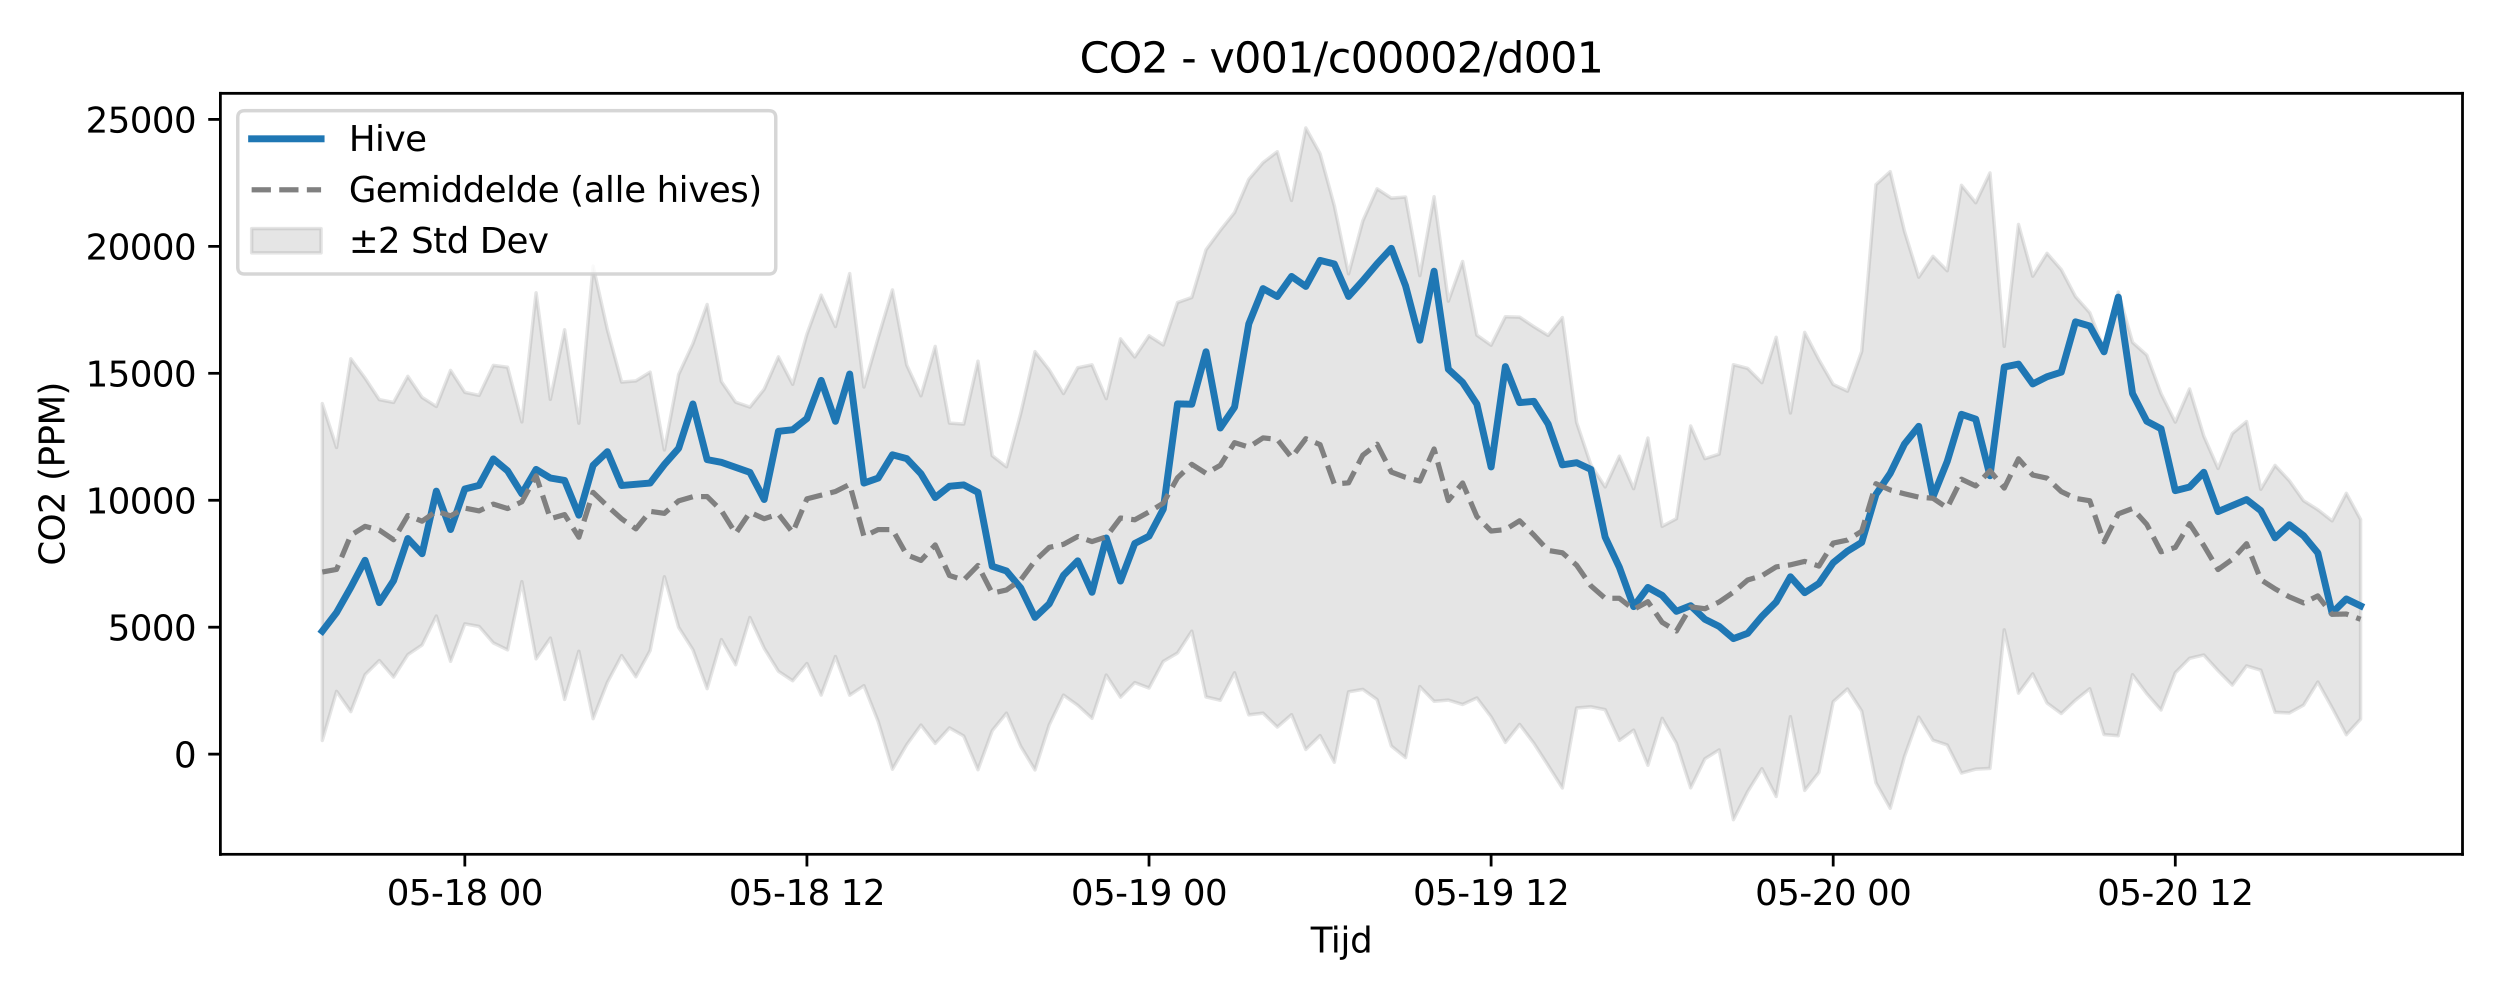 <?xml version="1.0" encoding="utf-8" standalone="no"?>
<!DOCTYPE svg PUBLIC "-//W3C//DTD SVG 1.1//EN"
  "http://www.w3.org/Graphics/SVG/1.1/DTD/svg11.dtd">
<svg xmlns:xlink="http://www.w3.org/1999/xlink" width="720pt" height="288pt" viewBox="0 0 720 288" xmlns="http://www.w3.org/2000/svg" version="1.1">
 <defs>
  <style type="text/css">*{stroke-linejoin: round; stroke-linecap: butt}</style>
 </defs>
 <g id="figure_1">
  <g id="patch_1">
   <path d="M 0 288 
L 720 288 
L 720 0 
L 0 0 
z
" style="fill: #ffffff"/>
  </g>
  <g id="axes_1">
   <g id="patch_2">
    <path d="M 63.47 246.04 
L 709.2 246.04 
L 709.2 26.88 
L 63.47 26.88 
z
" style="fill: #ffffff"/>
   </g>
   <g id="FillBetweenPolyCollection_1">
    <defs>
     <path id="m41e243a7c6" d="M 92.821 -171.773 
L 92.821 -74.742 
L 96.926 -88.889 
L 101.032 -83.044 
L 105.137 -93.699 
L 109.242 -97.769 
L 113.347 -93.007 
L 117.452 -99.449 
L 121.557 -102.237 
L 125.662 -110.585 
L 129.767 -97.53 
L 133.872 -108.329 
L 137.977 -107.587 
L 142.082 -102.848 
L 146.187 -100.839 
L 150.293 -120.483 
L 154.398 -98.254 
L 158.503 -104.23 
L 162.608 -86.56 
L 166.713 -100.439 
L 170.818 -81.02 
L 174.923 -91.46 
L 179.028 -99.202 
L 183.133 -93.084 
L 187.238 -100.635 
L 191.343 -121.901 
L 195.449 -107.332 
L 199.554 -100.878 
L 203.659 -89.664 
L 207.764 -103.794 
L 211.869 -96.547 
L 215.974 -110.166 
L 220.079 -101.303 
L 224.184 -94.665 
L 228.289 -91.937 
L 232.394 -96.917 
L 236.499 -87.817 
L 240.604 -98.923 
L 244.71 -87.777 
L 248.815 -90.524 
L 252.92 -80.199 
L 257.025 -66.461 
L 261.13 -73.517 
L 265.235 -79.181 
L 269.34 -73.886 
L 273.445 -78.369 
L 277.55 -76.031 
L 281.655 -66.316 
L 285.76 -77.562 
L 289.865 -82.614 
L 293.971 -73.052 
L 298.076 -66.254 
L 302.181 -79.234 
L 306.286 -87.808 
L 310.391 -84.859 
L 314.496 -81.122 
L 318.601 -93.588 
L 322.706 -87.216 
L 326.811 -91.41 
L 330.916 -89.843 
L 335.021 -97.516 
L 339.127 -99.936 
L 343.232 -106.224 
L 347.337 -87.286 
L 351.442 -86.328 
L 355.547 -94.248 
L 359.652 -82.12 
L 363.757 -82.609 
L 367.862 -78.605 
L 371.967 -82.175 
L 376.072 -72.155 
L 380.177 -76.164 
L 384.282 -68.456 
L 388.388 -88.748 
L 392.493 -89.458 
L 396.598 -86.519 
L 400.703 -73.166 
L 404.808 -69.797 
L 408.913 -90.266 
L 413.018 -86.031 
L 417.123 -86.37 
L 421.228 -85.11 
L 425.333 -86.986 
L 429.438 -81.545 
L 433.543 -74.192 
L 437.649 -79.374 
L 441.754 -73.929 
L 445.859 -67.56 
L 449.964 -61.059 
L 454.069 -84.101 
L 458.174 -84.454 
L 462.279 -83.622 
L 466.384 -74.751 
L 470.489 -77.722 
L 474.594 -67.595 
L 478.699 -81.113 
L 482.805 -73.929 
L 486.91 -61.102 
L 491.015 -69.465 
L 495.12 -72.034 
L 499.225 -51.922 
L 503.33 -60.014 
L 507.435 -66.614 
L 511.54 -58.599 
L 515.645 -81.599 
L 519.75 -60.363 
L 523.855 -65.543 
L 527.96 -85.899 
L 532.066 -89.575 
L 536.171 -83.207 
L 540.276 -62.55 
L 544.381 -55.211 
L 548.486 -70.146 
L 552.591 -81.474 
L 556.696 -74.827 
L 560.801 -73.436 
L 564.906 -65.36 
L 569.011 -66.485 
L 573.116 -66.693 
L 577.221 -106.612 
L 581.327 -88.374 
L 585.432 -93.929 
L 589.537 -85.542 
L 593.642 -82.501 
L 597.747 -86.371 
L 601.852 -89.632 
L 605.957 -76.45 
L 610.062 -76.111 
L 614.167 -93.694 
L 618.272 -88.212 
L 622.377 -83.514 
L 626.483 -94.234 
L 630.588 -98.406 
L 634.693 -99.361 
L 638.798 -94.85 
L 642.903 -90.69 
L 647.008 -96.217 
L 651.113 -94.987 
L 655.218 -82.861 
L 659.323 -82.663 
L 663.428 -84.932 
L 667.533 -91.57 
L 671.638 -84.173 
L 675.744 -76.395 
L 679.849 -80.91 
L 679.849 -138.381 
L 679.849 -138.381 
L 675.744 -145.929 
L 671.638 -137.996 
L 667.533 -141.203 
L 663.428 -143.785 
L 659.323 -149.553 
L 655.218 -153.973 
L 651.113 -147.088 
L 647.008 -166.603 
L 642.903 -163.147 
L 638.798 -153.09 
L 634.693 -162.413 
L 630.588 -175.978 
L 626.483 -166.436 
L 622.377 -174.653 
L 618.272 -185.731 
L 614.167 -189.414 
L 610.062 -203.903 
L 605.957 -187.479 
L 601.852 -197.944 
L 597.747 -202.563 
L 593.642 -210.353 
L 589.537 -215.051 
L 585.432 -208.463 
L 581.327 -223.364 
L 577.221 -188.247 
L 573.116 -238.2 
L 569.011 -229.614 
L 564.906 -234.632 
L 560.801 -210.027 
L 556.696 -214.175 
L 552.591 -208.177 
L 548.486 -221.421 
L 544.381 -238.566 
L 540.276 -234.833 
L 536.171 -186.787 
L 532.066 -175.344 
L 527.96 -177.281 
L 523.855 -184.387 
L 519.75 -192.275 
L 515.645 -169.054 
L 511.54 -190.867 
L 507.435 -177.779 
L 503.33 -181.912 
L 499.225 -182.961 
L 495.12 -157.22 
L 491.015 -155.908 
L 486.91 -165.325 
L 482.805 -138.614 
L 478.699 -136.411 
L 474.594 -161.848 
L 470.489 -147.257 
L 466.384 -156.633 
L 462.279 -147.765 
L 458.174 -154.11 
L 454.069 -166.331 
L 449.964 -196.543 
L 445.859 -191.392 
L 441.754 -193.918 
L 437.649 -196.663 
L 433.543 -196.776 
L 429.438 -188.581 
L 425.333 -191.485 
L 421.228 -212.697 
L 417.123 -201.266 
L 413.018 -231.356 
L 408.913 -208.63 
L 404.808 -231.254 
L 400.703 -230.943 
L 396.598 -233.622 
L 392.493 -224.385 
L 388.388 -209.137 
L 384.282 -228.761 
L 380.177 -243.737 
L 376.072 -251.158 
L 371.967 -230.273 
L 367.862 -244.318 
L 363.757 -241.168 
L 359.652 -236.359 
L 355.547 -226.787 
L 351.442 -221.652 
L 347.337 -216.065 
L 343.232 -202.329 
L 339.127 -200.881 
L 335.021 -188.663 
L 330.916 -191.295 
L 326.811 -185.186 
L 322.706 -190.414 
L 318.601 -173.18 
L 314.496 -182.927 
L 310.391 -182.089 
L 306.286 -174.662 
L 302.181 -181.482 
L 298.076 -186.734 
L 293.971 -168.914 
L 289.865 -153.559 
L 285.76 -156.76 
L 281.655 -183.981 
L 277.55 -165.867 
L 273.445 -166.149 
L 269.34 -188.239 
L 265.235 -174.011 
L 261.13 -182.89 
L 257.025 -204.506 
L 252.92 -190.762 
L 248.815 -176.538 
L 244.71 -209.213 
L 240.604 -193.962 
L 236.499 -203.001 
L 232.394 -191.752 
L 228.289 -177.324 
L 224.184 -185.228 
L 220.079 -175.91 
L 215.974 -170.759 
L 211.869 -172.167 
L 207.764 -178.106 
L 203.659 -200.317 
L 199.554 -189.018 
L 195.449 -180.179 
L 191.343 -158.406 
L 187.238 -180.827 
L 183.133 -178.303 
L 179.028 -177.964 
L 174.923 -193.054 
L 170.818 -211.368 
L 166.713 -166.115 
L 162.608 -193.038 
L 158.503 -172.988 
L 154.398 -203.676 
L 150.293 -166.486 
L 146.187 -182.236 
L 142.082 -182.776 
L 137.977 -174.138 
L 133.872 -175.008 
L 129.767 -181.33 
L 125.662 -170.932 
L 121.557 -173.553 
L 117.452 -179.624 
L 113.347 -172.102 
L 109.242 -172.906 
L 105.137 -179.115 
L 101.032 -184.678 
L 96.926 -159.123 
L 92.821 -171.773 
z
" style="stroke: #808080; stroke-opacity: 0.2"/>
    </defs>
    <g clip-path="url(#p1bbd175f00)">
     <use xlink:href="#m41e243a7c6" x="0" y="288" style="fill: #808080; fill-opacity: 0.2; stroke: #808080; stroke-opacity: 0.2"/>
    </g>
   </g>
   <g id="matplotlib.axis_1">
    <g id="xtick_1">
     <g id="line2d_1">
      <defs>
       <path id="me728301b9b" d="M 0 0 
L 0 3.5 
" style="stroke: #000000; stroke-width: 0.8"/>
      </defs>
      <g>
       <use xlink:href="#me728301b9b" x="133.872" y="246.04" style="stroke: #000000; stroke-width: 0.8"/>
      </g>
     </g>
     <g id="text_1">
      <!-- 05-18 00 -->
      <g transform="translate(111.392 260.638) scale(0.1 -0.1)">
       <defs>
        <path id="DejaVuSans-30" d="M 2034 4250 
Q 1547 4250 1301 3770 
Q 1056 3291 1056 2328 
Q 1056 1369 1301 889 
Q 1547 409 2034 409 
Q 2525 409 2770 889 
Q 3016 1369 3016 2328 
Q 3016 3291 2770 3770 
Q 2525 4250 2034 4250 
z
M 2034 4750 
Q 2819 4750 3233 4129 
Q 3647 3509 3647 2328 
Q 3647 1150 3233 529 
Q 2819 -91 2034 -91 
Q 1250 -91 836 529 
Q 422 1150 422 2328 
Q 422 3509 836 4129 
Q 1250 4750 2034 4750 
z
" transform="scale(0.016)"/>
        <path id="DejaVuSans-35" d="M 691 4666 
L 3169 4666 
L 3169 4134 
L 1269 4134 
L 1269 2991 
Q 1406 3038 1543 3061 
Q 1681 3084 1819 3084 
Q 2600 3084 3056 2656 
Q 3513 2228 3513 1497 
Q 3513 744 3044 326 
Q 2575 -91 1722 -91 
Q 1428 -91 1123 -41 
Q 819 9 494 109 
L 494 744 
Q 775 591 1075 516 
Q 1375 441 1709 441 
Q 2250 441 2565 725 
Q 2881 1009 2881 1497 
Q 2881 1984 2565 2268 
Q 2250 2553 1709 2553 
Q 1456 2553 1204 2497 
Q 953 2441 691 2322 
L 691 4666 
z
" transform="scale(0.016)"/>
        <path id="DejaVuSans-2d" d="M 313 2009 
L 1997 2009 
L 1997 1497 
L 313 1497 
L 313 2009 
z
" transform="scale(0.016)"/>
        <path id="DejaVuSans-31" d="M 794 531 
L 1825 531 
L 1825 4091 
L 703 3866 
L 703 4441 
L 1819 4666 
L 2450 4666 
L 2450 531 
L 3481 531 
L 3481 0 
L 794 0 
L 794 531 
z
" transform="scale(0.016)"/>
        <path id="DejaVuSans-38" d="M 2034 2216 
Q 1584 2216 1326 1975 
Q 1069 1734 1069 1313 
Q 1069 891 1326 650 
Q 1584 409 2034 409 
Q 2484 409 2743 651 
Q 3003 894 3003 1313 
Q 3003 1734 2745 1975 
Q 2488 2216 2034 2216 
z
M 1403 2484 
Q 997 2584 770 2862 
Q 544 3141 544 3541 
Q 544 4100 942 4425 
Q 1341 4750 2034 4750 
Q 2731 4750 3128 4425 
Q 3525 4100 3525 3541 
Q 3525 3141 3298 2862 
Q 3072 2584 2669 2484 
Q 3125 2378 3379 2068 
Q 3634 1759 3634 1313 
Q 3634 634 3220 271 
Q 2806 -91 2034 -91 
Q 1263 -91 848 271 
Q 434 634 434 1313 
Q 434 1759 690 2068 
Q 947 2378 1403 2484 
z
M 1172 3481 
Q 1172 3119 1398 2916 
Q 1625 2713 2034 2713 
Q 2441 2713 2670 2916 
Q 2900 3119 2900 3481 
Q 2900 3844 2670 4047 
Q 2441 4250 2034 4250 
Q 1625 4250 1398 4047 
Q 1172 3844 1172 3481 
z
" transform="scale(0.016)"/>
        <path id="DejaVuSans-20" transform="scale(0.016)"/>
       </defs>
       <use xlink:href="#DejaVuSans-30"/>
       <use xlink:href="#DejaVuSans-35" transform="translate(63.623 0)"/>
       <use xlink:href="#DejaVuSans-2d" transform="translate(127.246 0)"/>
       <use xlink:href="#DejaVuSans-31" transform="translate(163.33 0)"/>
       <use xlink:href="#DejaVuSans-38" transform="translate(226.953 0)"/>
       <use xlink:href="#DejaVuSans-20" transform="translate(290.576 0)"/>
       <use xlink:href="#DejaVuSans-30" transform="translate(322.363 0)"/>
       <use xlink:href="#DejaVuSans-30" transform="translate(385.986 0)"/>
      </g>
     </g>
    </g>
    <g id="xtick_2">
     <g id="line2d_2">
      <g>
       <use xlink:href="#me728301b9b" x="232.394" y="246.04" style="stroke: #000000; stroke-width: 0.8"/>
      </g>
     </g>
     <g id="text_2">
      <!-- 05-18 12 -->
      <g transform="translate(209.914 260.638) scale(0.1 -0.1)">
       <defs>
        <path id="DejaVuSans-32" d="M 1228 531 
L 3431 531 
L 3431 0 
L 469 0 
L 469 531 
Q 828 903 1448 1529 
Q 2069 2156 2228 2338 
Q 2531 2678 2651 2914 
Q 2772 3150 2772 3378 
Q 2772 3750 2511 3984 
Q 2250 4219 1831 4219 
Q 1534 4219 1204 4116 
Q 875 4013 500 3803 
L 500 4441 
Q 881 4594 1212 4672 
Q 1544 4750 1819 4750 
Q 2544 4750 2975 4387 
Q 3406 4025 3406 3419 
Q 3406 3131 3298 2873 
Q 3191 2616 2906 2266 
Q 2828 2175 2409 1742 
Q 1991 1309 1228 531 
z
" transform="scale(0.016)"/>
       </defs>
       <use xlink:href="#DejaVuSans-30"/>
       <use xlink:href="#DejaVuSans-35" transform="translate(63.623 0)"/>
       <use xlink:href="#DejaVuSans-2d" transform="translate(127.246 0)"/>
       <use xlink:href="#DejaVuSans-31" transform="translate(163.33 0)"/>
       <use xlink:href="#DejaVuSans-38" transform="translate(226.953 0)"/>
       <use xlink:href="#DejaVuSans-20" transform="translate(290.576 0)"/>
       <use xlink:href="#DejaVuSans-31" transform="translate(322.363 0)"/>
       <use xlink:href="#DejaVuSans-32" transform="translate(385.986 0)"/>
      </g>
     </g>
    </g>
    <g id="xtick_3">
     <g id="line2d_3">
      <g>
       <use xlink:href="#me728301b9b" x="330.916" y="246.04" style="stroke: #000000; stroke-width: 0.8"/>
      </g>
     </g>
     <g id="text_3">
      <!-- 05-19 00 -->
      <g transform="translate(308.436 260.638) scale(0.1 -0.1)">
       <defs>
        <path id="DejaVuSans-39" d="M 703 97 
L 703 672 
Q 941 559 1184 500 
Q 1428 441 1663 441 
Q 2288 441 2617 861 
Q 2947 1281 2994 2138 
Q 2813 1869 2534 1725 
Q 2256 1581 1919 1581 
Q 1219 1581 811 2004 
Q 403 2428 403 3163 
Q 403 3881 828 4315 
Q 1253 4750 1959 4750 
Q 2769 4750 3195 4129 
Q 3622 3509 3622 2328 
Q 3622 1225 3098 567 
Q 2575 -91 1691 -91 
Q 1453 -91 1209 -44 
Q 966 3 703 97 
z
M 1959 2075 
Q 2384 2075 2632 2365 
Q 2881 2656 2881 3163 
Q 2881 3666 2632 3958 
Q 2384 4250 1959 4250 
Q 1534 4250 1286 3958 
Q 1038 3666 1038 3163 
Q 1038 2656 1286 2365 
Q 1534 2075 1959 2075 
z
" transform="scale(0.016)"/>
       </defs>
       <use xlink:href="#DejaVuSans-30"/>
       <use xlink:href="#DejaVuSans-35" transform="translate(63.623 0)"/>
       <use xlink:href="#DejaVuSans-2d" transform="translate(127.246 0)"/>
       <use xlink:href="#DejaVuSans-31" transform="translate(163.33 0)"/>
       <use xlink:href="#DejaVuSans-39" transform="translate(226.953 0)"/>
       <use xlink:href="#DejaVuSans-20" transform="translate(290.576 0)"/>
       <use xlink:href="#DejaVuSans-30" transform="translate(322.363 0)"/>
       <use xlink:href="#DejaVuSans-30" transform="translate(385.986 0)"/>
      </g>
     </g>
    </g>
    <g id="xtick_4">
     <g id="line2d_4">
      <g>
       <use xlink:href="#me728301b9b" x="429.438" y="246.04" style="stroke: #000000; stroke-width: 0.8"/>
      </g>
     </g>
     <g id="text_4">
      <!-- 05-19 12 -->
      <g transform="translate(406.958 260.638) scale(0.1 -0.1)">
       <use xlink:href="#DejaVuSans-30"/>
       <use xlink:href="#DejaVuSans-35" transform="translate(63.623 0)"/>
       <use xlink:href="#DejaVuSans-2d" transform="translate(127.246 0)"/>
       <use xlink:href="#DejaVuSans-31" transform="translate(163.33 0)"/>
       <use xlink:href="#DejaVuSans-39" transform="translate(226.953 0)"/>
       <use xlink:href="#DejaVuSans-20" transform="translate(290.576 0)"/>
       <use xlink:href="#DejaVuSans-31" transform="translate(322.363 0)"/>
       <use xlink:href="#DejaVuSans-32" transform="translate(385.986 0)"/>
      </g>
     </g>
    </g>
    <g id="xtick_5">
     <g id="line2d_5">
      <g>
       <use xlink:href="#me728301b9b" x="527.96" y="246.04" style="stroke: #000000; stroke-width: 0.8"/>
      </g>
     </g>
     <g id="text_5">
      <!-- 05-20 00 -->
      <g transform="translate(505.48 260.638) scale(0.1 -0.1)">
       <use xlink:href="#DejaVuSans-30"/>
       <use xlink:href="#DejaVuSans-35" transform="translate(63.623 0)"/>
       <use xlink:href="#DejaVuSans-2d" transform="translate(127.246 0)"/>
       <use xlink:href="#DejaVuSans-32" transform="translate(163.33 0)"/>
       <use xlink:href="#DejaVuSans-30" transform="translate(226.953 0)"/>
       <use xlink:href="#DejaVuSans-20" transform="translate(290.576 0)"/>
       <use xlink:href="#DejaVuSans-30" transform="translate(322.363 0)"/>
       <use xlink:href="#DejaVuSans-30" transform="translate(385.986 0)"/>
      </g>
     </g>
    </g>
    <g id="xtick_6">
     <g id="line2d_6">
      <g>
       <use xlink:href="#me728301b9b" x="626.483" y="246.04" style="stroke: #000000; stroke-width: 0.8"/>
      </g>
     </g>
     <g id="text_6">
      <!-- 05-20 12 -->
      <g transform="translate(604.002 260.638) scale(0.1 -0.1)">
       <use xlink:href="#DejaVuSans-30"/>
       <use xlink:href="#DejaVuSans-35" transform="translate(63.623 0)"/>
       <use xlink:href="#DejaVuSans-2d" transform="translate(127.246 0)"/>
       <use xlink:href="#DejaVuSans-32" transform="translate(163.33 0)"/>
       <use xlink:href="#DejaVuSans-30" transform="translate(226.953 0)"/>
       <use xlink:href="#DejaVuSans-20" transform="translate(290.576 0)"/>
       <use xlink:href="#DejaVuSans-31" transform="translate(322.363 0)"/>
       <use xlink:href="#DejaVuSans-32" transform="translate(385.986 0)"/>
      </g>
     </g>
    </g>
    <g id="text_7">
     <!-- Tijd -->
     <g transform="translate(377.485 274.317) scale(0.1 -0.1)">
      <defs>
       <path id="DejaVuSans-54" d="M -19 4666 
L 3928 4666 
L 3928 4134 
L 2272 4134 
L 2272 0 
L 1638 0 
L 1638 4134 
L -19 4134 
L -19 4666 
z
" transform="scale(0.016)"/>
       <path id="DejaVuSans-69" d="M 603 3500 
L 1178 3500 
L 1178 0 
L 603 0 
L 603 3500 
z
M 603 4863 
L 1178 4863 
L 1178 4134 
L 603 4134 
L 603 4863 
z
" transform="scale(0.016)"/>
       <path id="DejaVuSans-6a" d="M 603 3500 
L 1178 3500 
L 1178 -63 
Q 1178 -731 923 -1031 
Q 669 -1331 103 -1331 
L -116 -1331 
L -116 -844 
L 38 -844 
Q 366 -844 484 -692 
Q 603 -541 603 -63 
L 603 3500 
z
M 603 4863 
L 1178 4863 
L 1178 4134 
L 603 4134 
L 603 4863 
z
" transform="scale(0.016)"/>
       <path id="DejaVuSans-64" d="M 2906 2969 
L 2906 4863 
L 3481 4863 
L 3481 0 
L 2906 0 
L 2906 525 
Q 2725 213 2448 61 
Q 2172 -91 1784 -91 
Q 1150 -91 751 415 
Q 353 922 353 1747 
Q 353 2572 751 3078 
Q 1150 3584 1784 3584 
Q 2172 3584 2448 3432 
Q 2725 3281 2906 2969 
z
M 947 1747 
Q 947 1113 1208 752 
Q 1469 391 1925 391 
Q 2381 391 2643 752 
Q 2906 1113 2906 1747 
Q 2906 2381 2643 2742 
Q 2381 3103 1925 3103 
Q 1469 3103 1208 2742 
Q 947 2381 947 1747 
z
" transform="scale(0.016)"/>
      </defs>
      <use xlink:href="#DejaVuSans-54"/>
      <use xlink:href="#DejaVuSans-69" transform="translate(57.959 0)"/>
      <use xlink:href="#DejaVuSans-6a" transform="translate(85.742 0)"/>
      <use xlink:href="#DejaVuSans-64" transform="translate(113.525 0)"/>
     </g>
    </g>
   </g>
   <g id="matplotlib.axis_2">
    <g id="ytick_1">
     <g id="line2d_7">
      <defs>
       <path id="m428ca059b8" d="M 0 0 
L -3.5 0 
" style="stroke: #000000; stroke-width: 0.8"/>
      </defs>
      <g>
       <use xlink:href="#m428ca059b8" x="63.47" y="217.197" style="stroke: #000000; stroke-width: 0.8"/>
      </g>
     </g>
     <g id="text_8">
      <!-- 0 -->
      <g transform="translate(50.108 220.996) scale(0.1 -0.1)">
       <use xlink:href="#DejaVuSans-30"/>
      </g>
     </g>
    </g>
    <g id="ytick_2">
     <g id="line2d_8">
      <g>
       <use xlink:href="#m428ca059b8" x="63.47" y="180.635" style="stroke: #000000; stroke-width: 0.8"/>
      </g>
     </g>
     <g id="text_9">
      <!-- 5000 -->
      <g transform="translate(31.02 184.434) scale(0.1 -0.1)">
       <use xlink:href="#DejaVuSans-35"/>
       <use xlink:href="#DejaVuSans-30" transform="translate(63.623 0)"/>
       <use xlink:href="#DejaVuSans-30" transform="translate(127.246 0)"/>
       <use xlink:href="#DejaVuSans-30" transform="translate(190.869 0)"/>
      </g>
     </g>
    </g>
    <g id="ytick_3">
     <g id="line2d_9">
      <g>
       <use xlink:href="#m428ca059b8" x="63.47" y="144.074" style="stroke: #000000; stroke-width: 0.8"/>
      </g>
     </g>
     <g id="text_10">
      <!-- 10000 -->
      <g transform="translate(24.657 147.873) scale(0.1 -0.1)">
       <use xlink:href="#DejaVuSans-31"/>
       <use xlink:href="#DejaVuSans-30" transform="translate(63.623 0)"/>
       <use xlink:href="#DejaVuSans-30" transform="translate(127.246 0)"/>
       <use xlink:href="#DejaVuSans-30" transform="translate(190.869 0)"/>
       <use xlink:href="#DejaVuSans-30" transform="translate(254.492 0)"/>
      </g>
     </g>
    </g>
    <g id="ytick_4">
     <g id="line2d_10">
      <g>
       <use xlink:href="#m428ca059b8" x="63.47" y="107.512" style="stroke: #000000; stroke-width: 0.8"/>
      </g>
     </g>
     <g id="text_11">
      <!-- 15000 -->
      <g transform="translate(24.657 111.312) scale(0.1 -0.1)">
       <use xlink:href="#DejaVuSans-31"/>
       <use xlink:href="#DejaVuSans-35" transform="translate(63.623 0)"/>
       <use xlink:href="#DejaVuSans-30" transform="translate(127.246 0)"/>
       <use xlink:href="#DejaVuSans-30" transform="translate(190.869 0)"/>
       <use xlink:href="#DejaVuSans-30" transform="translate(254.492 0)"/>
      </g>
     </g>
    </g>
    <g id="ytick_5">
     <g id="line2d_11">
      <g>
       <use xlink:href="#m428ca059b8" x="63.47" y="70.951" style="stroke: #000000; stroke-width: 0.8"/>
      </g>
     </g>
     <g id="text_12">
      <!-- 20000 -->
      <g transform="translate(24.657 74.75) scale(0.1 -0.1)">
       <use xlink:href="#DejaVuSans-32"/>
       <use xlink:href="#DejaVuSans-30" transform="translate(63.623 0)"/>
       <use xlink:href="#DejaVuSans-30" transform="translate(127.246 0)"/>
       <use xlink:href="#DejaVuSans-30" transform="translate(190.869 0)"/>
       <use xlink:href="#DejaVuSans-30" transform="translate(254.492 0)"/>
      </g>
     </g>
    </g>
    <g id="ytick_6">
     <g id="line2d_12">
      <g>
       <use xlink:href="#m428ca059b8" x="63.47" y="34.39" style="stroke: #000000; stroke-width: 0.8"/>
      </g>
     </g>
     <g id="text_13">
      <!-- 25000 -->
      <g transform="translate(24.657 38.189) scale(0.1 -0.1)">
       <use xlink:href="#DejaVuSans-32"/>
       <use xlink:href="#DejaVuSans-35" transform="translate(63.623 0)"/>
       <use xlink:href="#DejaVuSans-30" transform="translate(127.246 0)"/>
       <use xlink:href="#DejaVuSans-30" transform="translate(190.869 0)"/>
       <use xlink:href="#DejaVuSans-30" transform="translate(254.492 0)"/>
      </g>
     </g>
    </g>
    <g id="text_14">
     <!-- CO2 (PPM) -->
     <g transform="translate(18.578 162.903) rotate(-90) scale(0.1 -0.1)">
      <defs>
       <path id="DejaVuSans-43" d="M 4122 4306 
L 4122 3641 
Q 3803 3938 3442 4084 
Q 3081 4231 2675 4231 
Q 1875 4231 1450 3742 
Q 1025 3253 1025 2328 
Q 1025 1406 1450 917 
Q 1875 428 2675 428 
Q 3081 428 3442 575 
Q 3803 722 4122 1019 
L 4122 359 
Q 3791 134 3420 21 
Q 3050 -91 2638 -91 
Q 1578 -91 968 557 
Q 359 1206 359 2328 
Q 359 3453 968 4101 
Q 1578 4750 2638 4750 
Q 3056 4750 3426 4639 
Q 3797 4528 4122 4306 
z
" transform="scale(0.016)"/>
       <path id="DejaVuSans-4f" d="M 2522 4238 
Q 1834 4238 1429 3725 
Q 1025 3213 1025 2328 
Q 1025 1447 1429 934 
Q 1834 422 2522 422 
Q 3209 422 3611 934 
Q 4013 1447 4013 2328 
Q 4013 3213 3611 3725 
Q 3209 4238 2522 4238 
z
M 2522 4750 
Q 3503 4750 4090 4092 
Q 4678 3434 4678 2328 
Q 4678 1225 4090 567 
Q 3503 -91 2522 -91 
Q 1538 -91 948 565 
Q 359 1222 359 2328 
Q 359 3434 948 4092 
Q 1538 4750 2522 4750 
z
" transform="scale(0.016)"/>
       <path id="DejaVuSans-28" d="M 1984 4856 
Q 1566 4138 1362 3434 
Q 1159 2731 1159 2009 
Q 1159 1288 1364 580 
Q 1569 -128 1984 -844 
L 1484 -844 
Q 1016 -109 783 600 
Q 550 1309 550 2009 
Q 550 2706 781 3412 
Q 1013 4119 1484 4856 
L 1984 4856 
z
" transform="scale(0.016)"/>
       <path id="DejaVuSans-50" d="M 1259 4147 
L 1259 2394 
L 2053 2394 
Q 2494 2394 2734 2622 
Q 2975 2850 2975 3272 
Q 2975 3691 2734 3919 
Q 2494 4147 2053 4147 
L 1259 4147 
z
M 628 4666 
L 2053 4666 
Q 2838 4666 3239 4311 
Q 3641 3956 3641 3272 
Q 3641 2581 3239 2228 
Q 2838 1875 2053 1875 
L 1259 1875 
L 1259 0 
L 628 0 
L 628 4666 
z
" transform="scale(0.016)"/>
       <path id="DejaVuSans-4d" d="M 628 4666 
L 1569 4666 
L 2759 1491 
L 3956 4666 
L 4897 4666 
L 4897 0 
L 4281 0 
L 4281 4097 
L 3078 897 
L 2444 897 
L 1241 4097 
L 1241 0 
L 628 0 
L 628 4666 
z
" transform="scale(0.016)"/>
       <path id="DejaVuSans-29" d="M 513 4856 
L 1013 4856 
Q 1481 4119 1714 3412 
Q 1947 2706 1947 2009 
Q 1947 1309 1714 600 
Q 1481 -109 1013 -844 
L 513 -844 
Q 928 -128 1133 580 
Q 1338 1288 1338 2009 
Q 1338 2731 1133 3434 
Q 928 4138 513 4856 
z
" transform="scale(0.016)"/>
      </defs>
      <use xlink:href="#DejaVuSans-43"/>
      <use xlink:href="#DejaVuSans-4f" transform="translate(69.824 0)"/>
      <use xlink:href="#DejaVuSans-32" transform="translate(148.535 0)"/>
      <use xlink:href="#DejaVuSans-20" transform="translate(212.158 0)"/>
      <use xlink:href="#DejaVuSans-28" transform="translate(243.945 0)"/>
      <use xlink:href="#DejaVuSans-50" transform="translate(282.959 0)"/>
      <use xlink:href="#DejaVuSans-50" transform="translate(343.262 0)"/>
      <use xlink:href="#DejaVuSans-4d" transform="translate(403.564 0)"/>
      <use xlink:href="#DejaVuSans-29" transform="translate(489.844 0)"/>
     </g>
    </g>
   </g>
   <g id="line2d_13">
    <path d="M 92.821 181.765 
L 96.926 176.416 
L 101.032 169.17 
L 105.137 161.37 
L 109.242 173.557 
L 113.347 167.239 
L 117.452 155.103 
L 121.557 159.466 
L 125.662 141.454 
L 129.767 152.5 
L 133.872 140.825 
L 137.977 139.789 
L 142.082 132.169 
L 146.187 135.599 
L 150.293 142.199 
L 154.398 135.194 
L 158.503 137.673 
L 162.608 138.365 
L 166.713 148.37 
L 170.818 134.015 
L 174.923 130.093 
L 179.028 139.825 
L 187.238 139.12 
L 191.343 133.768 
L 195.449 129.115 
L 199.554 116.348 
L 203.659 132.374 
L 207.764 133.154 
L 215.974 136.038 
L 220.079 143.854 
L 224.184 124.221 
L 228.289 123.773 
L 232.394 120.539 
L 236.499 109.555 
L 240.604 121.336 
L 244.71 107.725 
L 248.815 139.126 
L 252.92 137.683 
L 257.025 130.981 
L 261.13 132.079 
L 265.235 136.44 
L 269.34 143.296 
L 273.445 140.042 
L 277.55 139.655 
L 281.655 141.802 
L 285.76 163.083 
L 289.865 164.443 
L 293.971 169.338 
L 298.076 177.808 
L 302.181 173.905 
L 306.286 165.696 
L 310.391 161.526 
L 314.496 170.576 
L 318.601 154.942 
L 322.706 167.346 
L 326.811 156.524 
L 330.916 154.418 
L 335.021 146.633 
L 339.127 116.321 
L 343.232 116.414 
L 347.337 101.314 
L 351.442 123.261 
L 355.547 117.26 
L 359.652 93.268 
L 363.757 83.119 
L 367.862 85.404 
L 371.967 79.616 
L 376.072 82.49 
L 380.177 74.988 
L 384.282 76.033 
L 388.388 85.378 
L 392.493 80.826 
L 396.598 75.975 
L 400.703 71.529 
L 404.808 82.329 
L 408.913 97.977 
L 413.018 78.11 
L 417.123 106.335 
L 421.228 110.125 
L 425.333 116.371 
L 429.438 134.48 
L 433.543 105.584 
L 437.649 115.955 
L 441.754 115.583 
L 445.859 122.105 
L 449.964 133.878 
L 454.069 133.261 
L 458.174 135.193 
L 462.279 154.68 
L 466.384 163.404 
L 470.489 174.703 
L 474.594 169.184 
L 478.699 171.477 
L 482.805 176.065 
L 486.91 174.442 
L 491.015 178.354 
L 495.12 180.413 
L 499.225 183.916 
L 503.33 182.397 
L 507.435 177.518 
L 511.54 173.379 
L 515.645 166.12 
L 519.75 170.695 
L 523.855 168.039 
L 527.96 162.067 
L 532.066 158.733 
L 536.171 156.21 
L 540.276 142.387 
L 544.381 136.333 
L 548.486 127.884 
L 552.591 122.785 
L 556.696 143.079 
L 560.801 132.891 
L 564.906 119.319 
L 569.011 120.716 
L 573.116 137.01 
L 577.221 105.706 
L 581.327 104.861 
L 585.432 110.573 
L 589.537 108.5 
L 593.642 107.183 
L 597.747 92.688 
L 601.852 93.897 
L 605.957 101.319 
L 610.062 85.583 
L 614.167 113.338 
L 618.272 121.318 
L 622.377 123.485 
L 626.483 141.305 
L 630.588 140.268 
L 634.693 136.018 
L 638.798 147.338 
L 647.008 143.88 
L 651.113 147.067 
L 655.218 154.891 
L 659.323 151.13 
L 663.428 154.279 
L 667.533 159.239 
L 671.638 176.548 
L 675.744 172.502 
L 679.849 174.488 
L 679.849 174.488 
" clip-path="url(#p1bbd175f00)" style="fill: none; stroke: #1f77b4; stroke-width: 2; stroke-linecap: square"/>
   </g>
   <g id="line2d_14">
    <path d="M 92.821 164.743 
L 96.926 163.994 
L 101.032 154.139 
L 105.137 151.593 
L 109.242 152.662 
L 113.347 155.446 
L 117.452 148.464 
L 121.557 150.105 
L 125.662 147.241 
L 129.767 148.57 
L 133.872 146.331 
L 137.977 147.138 
L 142.082 145.188 
L 146.187 146.463 
L 150.293 144.516 
L 154.398 137.035 
L 158.503 149.391 
L 162.608 148.201 
L 166.713 154.723 
L 170.818 141.806 
L 174.923 145.743 
L 179.028 149.417 
L 183.133 152.307 
L 187.238 147.269 
L 191.343 147.846 
L 195.449 144.245 
L 199.554 143.052 
L 203.659 143.009 
L 207.764 147.05 
L 211.869 153.643 
L 215.974 147.538 
L 220.079 149.394 
L 224.184 148.053 
L 228.289 153.37 
L 232.394 143.665 
L 240.604 141.557 
L 244.71 139.505 
L 248.815 154.469 
L 252.92 152.52 
L 257.025 152.516 
L 261.13 159.796 
L 265.235 161.404 
L 269.34 156.937 
L 273.445 165.741 
L 277.55 167.051 
L 281.655 162.851 
L 285.76 170.839 
L 289.865 169.914 
L 293.971 167.017 
L 298.076 161.506 
L 302.181 157.642 
L 306.286 156.765 
L 310.391 154.526 
L 314.496 155.976 
L 318.601 154.616 
L 322.706 149.185 
L 326.811 149.702 
L 330.916 147.431 
L 335.021 144.91 
L 339.127 137.591 
L 343.232 133.724 
L 347.337 136.325 
L 351.442 134.01 
L 355.547 127.483 
L 359.652 128.761 
L 363.757 126.111 
L 367.862 126.539 
L 371.967 131.776 
L 376.072 126.343 
L 380.177 128.05 
L 384.282 139.391 
L 388.388 139.058 
L 392.493 131.078 
L 396.598 127.929 
L 400.703 135.946 
L 404.808 137.475 
L 408.913 138.552 
L 413.018 129.307 
L 417.123 144.182 
L 421.228 139.097 
L 425.333 148.764 
L 429.438 152.937 
L 433.543 152.516 
L 437.649 149.982 
L 441.754 154.077 
L 445.859 158.524 
L 449.964 159.199 
L 454.069 162.784 
L 458.174 168.718 
L 462.279 172.306 
L 466.384 172.308 
L 470.489 175.511 
L 474.594 173.278 
L 478.699 179.238 
L 482.805 181.728 
L 486.91 174.786 
L 491.015 175.313 
L 495.12 173.373 
L 499.225 170.558 
L 503.33 167.037 
L 507.435 165.803 
L 511.54 163.267 
L 515.645 162.673 
L 519.75 161.681 
L 523.855 163.035 
L 527.96 156.41 
L 532.066 155.54 
L 536.171 153.003 
L 540.276 139.308 
L 544.381 141.111 
L 548.486 142.216 
L 552.591 143.174 
L 556.696 143.499 
L 560.801 146.268 
L 564.906 138.004 
L 569.011 139.951 
L 573.116 135.554 
L 577.221 140.571 
L 581.327 132.131 
L 585.432 136.804 
L 589.537 137.704 
L 593.642 141.573 
L 597.747 143.533 
L 601.852 144.212 
L 605.957 156.036 
L 610.062 147.993 
L 614.167 146.446 
L 618.272 151.028 
L 622.377 158.917 
L 626.483 157.665 
L 630.588 150.808 
L 634.693 157.113 
L 638.798 164.03 
L 642.903 161.082 
L 647.008 156.59 
L 651.113 166.963 
L 655.218 169.583 
L 659.323 171.892 
L 663.428 173.641 
L 667.533 171.613 
L 671.638 176.915 
L 675.744 176.838 
L 679.849 178.355 
L 679.849 178.355 
" clip-path="url(#p1bbd175f00)" style="fill: none; stroke-dasharray: 5.55,2.4; stroke-dashoffset: 0; stroke: #808080; stroke-width: 1.5"/>
   </g>
   <g id="patch_3">
    <path d="M 63.47 246.04 
L 63.47 26.88 
" style="fill: none; stroke: #000000; stroke-width: 0.8; stroke-linejoin: miter; stroke-linecap: square"/>
   </g>
   <g id="patch_4">
    <path d="M 709.2 246.04 
L 709.2 26.88 
" style="fill: none; stroke: #000000; stroke-width: 0.8; stroke-linejoin: miter; stroke-linecap: square"/>
   </g>
   <g id="patch_5">
    <path d="M 63.47 246.04 
L 709.2 246.04 
" style="fill: none; stroke: #000000; stroke-width: 0.8; stroke-linejoin: miter; stroke-linecap: square"/>
   </g>
   <g id="patch_6">
    <path d="M 63.47 26.88 
L 709.2 26.88 
" style="fill: none; stroke: #000000; stroke-width: 0.8; stroke-linejoin: miter; stroke-linecap: square"/>
   </g>
   <g id="text_15">
    <!-- CO2 - v001/c00002/d001 -->
    <g transform="translate(310.932 20.88) scale(0.12 -0.12)">
     <defs>
      <path id="DejaVuSans-76" d="M 191 3500 
L 800 3500 
L 1894 563 
L 2988 3500 
L 3597 3500 
L 2284 0 
L 1503 0 
L 191 3500 
z
" transform="scale(0.016)"/>
      <path id="DejaVuSans-2f" d="M 1625 4666 
L 2156 4666 
L 531 -594 
L 0 -594 
L 1625 4666 
z
" transform="scale(0.016)"/>
      <path id="DejaVuSans-63" d="M 3122 3366 
L 3122 2828 
Q 2878 2963 2633 3030 
Q 2388 3097 2138 3097 
Q 1578 3097 1268 2742 
Q 959 2388 959 1747 
Q 959 1106 1268 751 
Q 1578 397 2138 397 
Q 2388 397 2633 464 
Q 2878 531 3122 666 
L 3122 134 
Q 2881 22 2623 -34 
Q 2366 -91 2075 -91 
Q 1284 -91 818 406 
Q 353 903 353 1747 
Q 353 2603 823 3093 
Q 1294 3584 2113 3584 
Q 2378 3584 2631 3529 
Q 2884 3475 3122 3366 
z
" transform="scale(0.016)"/>
     </defs>
     <use xlink:href="#DejaVuSans-43"/>
     <use xlink:href="#DejaVuSans-4f" transform="translate(69.824 0)"/>
     <use xlink:href="#DejaVuSans-32" transform="translate(148.535 0)"/>
     <use xlink:href="#DejaVuSans-20" transform="translate(212.158 0)"/>
     <use xlink:href="#DejaVuSans-2d" transform="translate(243.945 0)"/>
     <use xlink:href="#DejaVuSans-20" transform="translate(280.029 0)"/>
     <use xlink:href="#DejaVuSans-76" transform="translate(311.816 0)"/>
     <use xlink:href="#DejaVuSans-30" transform="translate(370.996 0)"/>
     <use xlink:href="#DejaVuSans-30" transform="translate(434.619 0)"/>
     <use xlink:href="#DejaVuSans-31" transform="translate(498.242 0)"/>
     <use xlink:href="#DejaVuSans-2f" transform="translate(561.865 0)"/>
     <use xlink:href="#DejaVuSans-63" transform="translate(595.557 0)"/>
     <use xlink:href="#DejaVuSans-30" transform="translate(650.537 0)"/>
     <use xlink:href="#DejaVuSans-30" transform="translate(714.16 0)"/>
     <use xlink:href="#DejaVuSans-30" transform="translate(777.783 0)"/>
     <use xlink:href="#DejaVuSans-30" transform="translate(841.406 0)"/>
     <use xlink:href="#DejaVuSans-32" transform="translate(905.029 0)"/>
     <use xlink:href="#DejaVuSans-2f" transform="translate(968.652 0)"/>
     <use xlink:href="#DejaVuSans-64" transform="translate(1002.344 0)"/>
     <use xlink:href="#DejaVuSans-30" transform="translate(1065.82 0)"/>
     <use xlink:href="#DejaVuSans-30" transform="translate(1129.443 0)"/>
     <use xlink:href="#DejaVuSans-31" transform="translate(1193.066 0)"/>
    </g>
   </g>
   <g id="legend_1">
    <g id="patch_7">
     <path d="M 70.47 78.914 
L 221.414 78.914 
Q 223.414 78.914 223.414 76.914 
L 223.414 33.88 
Q 223.414 31.88 221.414 31.88 
L 70.47 31.88 
Q 68.47 31.88 68.47 33.88 
L 68.47 76.914 
Q 68.47 78.914 70.47 78.914 
z
" style="fill: #ffffff; opacity: 0.8; stroke: #cccccc; stroke-linejoin: miter"/>
    </g>
    <g id="line2d_15">
     <path d="M 72.47 39.978 
L 82.47 39.978 
L 92.47 39.978 
" style="fill: none; stroke: #1f77b4; stroke-width: 2; stroke-linecap: square"/>
    </g>
    <g id="text_16">
     <!-- Hive -->
     <g transform="translate(100.47 43.478) scale(0.1 -0.1)">
      <defs>
       <path id="DejaVuSans-48" d="M 628 4666 
L 1259 4666 
L 1259 2753 
L 3553 2753 
L 3553 4666 
L 4184 4666 
L 4184 0 
L 3553 0 
L 3553 2222 
L 1259 2222 
L 1259 0 
L 628 0 
L 628 4666 
z
" transform="scale(0.016)"/>
       <path id="DejaVuSans-65" d="M 3597 1894 
L 3597 1613 
L 953 1613 
Q 991 1019 1311 708 
Q 1631 397 2203 397 
Q 2534 397 2845 478 
Q 3156 559 3463 722 
L 3463 178 
Q 3153 47 2828 -22 
Q 2503 -91 2169 -91 
Q 1331 -91 842 396 
Q 353 884 353 1716 
Q 353 2575 817 3079 
Q 1281 3584 2069 3584 
Q 2775 3584 3186 3129 
Q 3597 2675 3597 1894 
z
M 3022 2063 
Q 3016 2534 2758 2815 
Q 2500 3097 2075 3097 
Q 1594 3097 1305 2825 
Q 1016 2553 972 2059 
L 3022 2063 
z
" transform="scale(0.016)"/>
      </defs>
      <use xlink:href="#DejaVuSans-48"/>
      <use xlink:href="#DejaVuSans-69" transform="translate(75.195 0)"/>
      <use xlink:href="#DejaVuSans-76" transform="translate(102.979 0)"/>
      <use xlink:href="#DejaVuSans-65" transform="translate(162.158 0)"/>
     </g>
    </g>
    <g id="line2d_16">
     <path d="M 72.47 54.657 
L 82.47 54.657 
L 92.47 54.657 
" style="fill: none; stroke-dasharray: 5.55,2.4; stroke-dashoffset: 0; stroke: #808080; stroke-width: 1.5"/>
    </g>
    <g id="text_17">
     <!-- Gemiddelde (alle hives) -->
     <g transform="translate(100.47 58.157) scale(0.1 -0.1)">
      <defs>
       <path id="DejaVuSans-47" d="M 3809 666 
L 3809 1919 
L 2778 1919 
L 2778 2438 
L 4434 2438 
L 4434 434 
Q 4069 175 3628 42 
Q 3188 -91 2688 -91 
Q 1594 -91 976 548 
Q 359 1188 359 2328 
Q 359 3472 976 4111 
Q 1594 4750 2688 4750 
Q 3144 4750 3555 4637 
Q 3966 4525 4313 4306 
L 4313 3634 
Q 3963 3931 3569 4081 
Q 3175 4231 2741 4231 
Q 1884 4231 1454 3753 
Q 1025 3275 1025 2328 
Q 1025 1384 1454 906 
Q 1884 428 2741 428 
Q 3075 428 3337 486 
Q 3600 544 3809 666 
z
" transform="scale(0.016)"/>
       <path id="DejaVuSans-6d" d="M 3328 2828 
Q 3544 3216 3844 3400 
Q 4144 3584 4550 3584 
Q 5097 3584 5394 3201 
Q 5691 2819 5691 2113 
L 5691 0 
L 5113 0 
L 5113 2094 
Q 5113 2597 4934 2840 
Q 4756 3084 4391 3084 
Q 3944 3084 3684 2787 
Q 3425 2491 3425 1978 
L 3425 0 
L 2847 0 
L 2847 2094 
Q 2847 2600 2669 2842 
Q 2491 3084 2119 3084 
Q 1678 3084 1418 2786 
Q 1159 2488 1159 1978 
L 1159 0 
L 581 0 
L 581 3500 
L 1159 3500 
L 1159 2956 
Q 1356 3278 1631 3431 
Q 1906 3584 2284 3584 
Q 2666 3584 2933 3390 
Q 3200 3197 3328 2828 
z
" transform="scale(0.016)"/>
       <path id="DejaVuSans-6c" d="M 603 4863 
L 1178 4863 
L 1178 0 
L 603 0 
L 603 4863 
z
" transform="scale(0.016)"/>
       <path id="DejaVuSans-61" d="M 2194 1759 
Q 1497 1759 1228 1600 
Q 959 1441 959 1056 
Q 959 750 1161 570 
Q 1363 391 1709 391 
Q 2188 391 2477 730 
Q 2766 1069 2766 1631 
L 2766 1759 
L 2194 1759 
z
M 3341 1997 
L 3341 0 
L 2766 0 
L 2766 531 
Q 2569 213 2275 61 
Q 1981 -91 1556 -91 
Q 1019 -91 701 211 
Q 384 513 384 1019 
Q 384 1609 779 1909 
Q 1175 2209 1959 2209 
L 2766 2209 
L 2766 2266 
Q 2766 2663 2505 2880 
Q 2244 3097 1772 3097 
Q 1472 3097 1187 3025 
Q 903 2953 641 2809 
L 641 3341 
Q 956 3463 1253 3523 
Q 1550 3584 1831 3584 
Q 2591 3584 2966 3190 
Q 3341 2797 3341 1997 
z
" transform="scale(0.016)"/>
       <path id="DejaVuSans-68" d="M 3513 2113 
L 3513 0 
L 2938 0 
L 2938 2094 
Q 2938 2591 2744 2837 
Q 2550 3084 2163 3084 
Q 1697 3084 1428 2787 
Q 1159 2491 1159 1978 
L 1159 0 
L 581 0 
L 581 4863 
L 1159 4863 
L 1159 2956 
Q 1366 3272 1645 3428 
Q 1925 3584 2291 3584 
Q 2894 3584 3203 3211 
Q 3513 2838 3513 2113 
z
" transform="scale(0.016)"/>
       <path id="DejaVuSans-73" d="M 2834 3397 
L 2834 2853 
Q 2591 2978 2328 3040 
Q 2066 3103 1784 3103 
Q 1356 3103 1142 2972 
Q 928 2841 928 2578 
Q 928 2378 1081 2264 
Q 1234 2150 1697 2047 
L 1894 2003 
Q 2506 1872 2764 1633 
Q 3022 1394 3022 966 
Q 3022 478 2636 193 
Q 2250 -91 1575 -91 
Q 1294 -91 989 -36 
Q 684 19 347 128 
L 347 722 
Q 666 556 975 473 
Q 1284 391 1588 391 
Q 1994 391 2212 530 
Q 2431 669 2431 922 
Q 2431 1156 2273 1281 
Q 2116 1406 1581 1522 
L 1381 1569 
Q 847 1681 609 1914 
Q 372 2147 372 2553 
Q 372 3047 722 3315 
Q 1072 3584 1716 3584 
Q 2034 3584 2315 3537 
Q 2597 3491 2834 3397 
z
" transform="scale(0.016)"/>
      </defs>
      <use xlink:href="#DejaVuSans-47"/>
      <use xlink:href="#DejaVuSans-65" transform="translate(77.49 0)"/>
      <use xlink:href="#DejaVuSans-6d" transform="translate(139.014 0)"/>
      <use xlink:href="#DejaVuSans-69" transform="translate(236.426 0)"/>
      <use xlink:href="#DejaVuSans-64" transform="translate(264.209 0)"/>
      <use xlink:href="#DejaVuSans-64" transform="translate(327.686 0)"/>
      <use xlink:href="#DejaVuSans-65" transform="translate(391.162 0)"/>
      <use xlink:href="#DejaVuSans-6c" transform="translate(452.686 0)"/>
      <use xlink:href="#DejaVuSans-64" transform="translate(480.469 0)"/>
      <use xlink:href="#DejaVuSans-65" transform="translate(543.945 0)"/>
      <use xlink:href="#DejaVuSans-20" transform="translate(605.469 0)"/>
      <use xlink:href="#DejaVuSans-28" transform="translate(637.256 0)"/>
      <use xlink:href="#DejaVuSans-61" transform="translate(676.27 0)"/>
      <use xlink:href="#DejaVuSans-6c" transform="translate(737.549 0)"/>
      <use xlink:href="#DejaVuSans-6c" transform="translate(765.332 0)"/>
      <use xlink:href="#DejaVuSans-65" transform="translate(793.115 0)"/>
      <use xlink:href="#DejaVuSans-20" transform="translate(854.639 0)"/>
      <use xlink:href="#DejaVuSans-68" transform="translate(886.426 0)"/>
      <use xlink:href="#DejaVuSans-69" transform="translate(949.805 0)"/>
      <use xlink:href="#DejaVuSans-76" transform="translate(977.588 0)"/>
      <use xlink:href="#DejaVuSans-65" transform="translate(1036.768 0)"/>
      <use xlink:href="#DejaVuSans-73" transform="translate(1098.291 0)"/>
      <use xlink:href="#DejaVuSans-29" transform="translate(1150.391 0)"/>
     </g>
    </g>
    <g id="patch_8">
     <path d="M 72.47 72.835 
L 92.47 72.835 
L 92.47 65.835 
L 72.47 65.835 
z
" style="fill: #808080; fill-opacity: 0.2; stroke: #808080; stroke-opacity: 0.2; stroke-linejoin: miter"/>
    </g>
    <g id="text_18">
     <!-- ±2 Std Dev -->
     <g transform="translate(100.47 72.835) scale(0.1 -0.1)">
      <defs>
       <path id="DejaVuSans-b1" d="M 2944 4013 
L 2944 2803 
L 4684 2803 
L 4684 2272 
L 2944 2272 
L 2944 1063 
L 2419 1063 
L 2419 2272 
L 678 2272 
L 678 2803 
L 2419 2803 
L 2419 4013 
L 2944 4013 
z
M 678 531 
L 4684 531 
L 4684 0 
L 678 0 
L 678 531 
z
" transform="scale(0.016)"/>
       <path id="DejaVuSans-53" d="M 3425 4513 
L 3425 3897 
Q 3066 4069 2747 4153 
Q 2428 4238 2131 4238 
Q 1616 4238 1336 4038 
Q 1056 3838 1056 3469 
Q 1056 3159 1242 3001 
Q 1428 2844 1947 2747 
L 2328 2669 
Q 3034 2534 3370 2195 
Q 3706 1856 3706 1288 
Q 3706 609 3251 259 
Q 2797 -91 1919 -91 
Q 1588 -91 1214 -16 
Q 841 59 441 206 
L 441 856 
Q 825 641 1194 531 
Q 1563 422 1919 422 
Q 2459 422 2753 634 
Q 3047 847 3047 1241 
Q 3047 1584 2836 1778 
Q 2625 1972 2144 2069 
L 1759 2144 
Q 1053 2284 737 2584 
Q 422 2884 422 3419 
Q 422 4038 858 4394 
Q 1294 4750 2059 4750 
Q 2388 4750 2728 4690 
Q 3069 4631 3425 4513 
z
" transform="scale(0.016)"/>
       <path id="DejaVuSans-74" d="M 1172 4494 
L 1172 3500 
L 2356 3500 
L 2356 3053 
L 1172 3053 
L 1172 1153 
Q 1172 725 1289 603 
Q 1406 481 1766 481 
L 2356 481 
L 2356 0 
L 1766 0 
Q 1100 0 847 248 
Q 594 497 594 1153 
L 594 3053 
L 172 3053 
L 172 3500 
L 594 3500 
L 594 4494 
L 1172 4494 
z
" transform="scale(0.016)"/>
       <path id="DejaVuSans-44" d="M 1259 4147 
L 1259 519 
L 2022 519 
Q 2988 519 3436 956 
Q 3884 1394 3884 2338 
Q 3884 3275 3436 3711 
Q 2988 4147 2022 4147 
L 1259 4147 
z
M 628 4666 
L 1925 4666 
Q 3281 4666 3915 4102 
Q 4550 3538 4550 2338 
Q 4550 1131 3912 565 
Q 3275 0 1925 0 
L 628 0 
L 628 4666 
z
" transform="scale(0.016)"/>
      </defs>
      <use xlink:href="#DejaVuSans-b1"/>
      <use xlink:href="#DejaVuSans-32" transform="translate(83.789 0)"/>
      <use xlink:href="#DejaVuSans-20" transform="translate(147.412 0)"/>
      <use xlink:href="#DejaVuSans-53" transform="translate(179.199 0)"/>
      <use xlink:href="#DejaVuSans-74" transform="translate(242.676 0)"/>
      <use xlink:href="#DejaVuSans-64" transform="translate(281.885 0)"/>
      <use xlink:href="#DejaVuSans-20" transform="translate(345.361 0)"/>
      <use xlink:href="#DejaVuSans-44" transform="translate(377.148 0)"/>
      <use xlink:href="#DejaVuSans-65" transform="translate(454.15 0)"/>
      <use xlink:href="#DejaVuSans-76" transform="translate(515.674 0)"/>
     </g>
    </g>
   </g>
  </g>
 </g>
 <defs>
  <clipPath id="p1bbd175f00">
   <rect x="63.47" y="26.88" width="645.73" height="219.16"/>
  </clipPath>
 </defs>
</svg>
